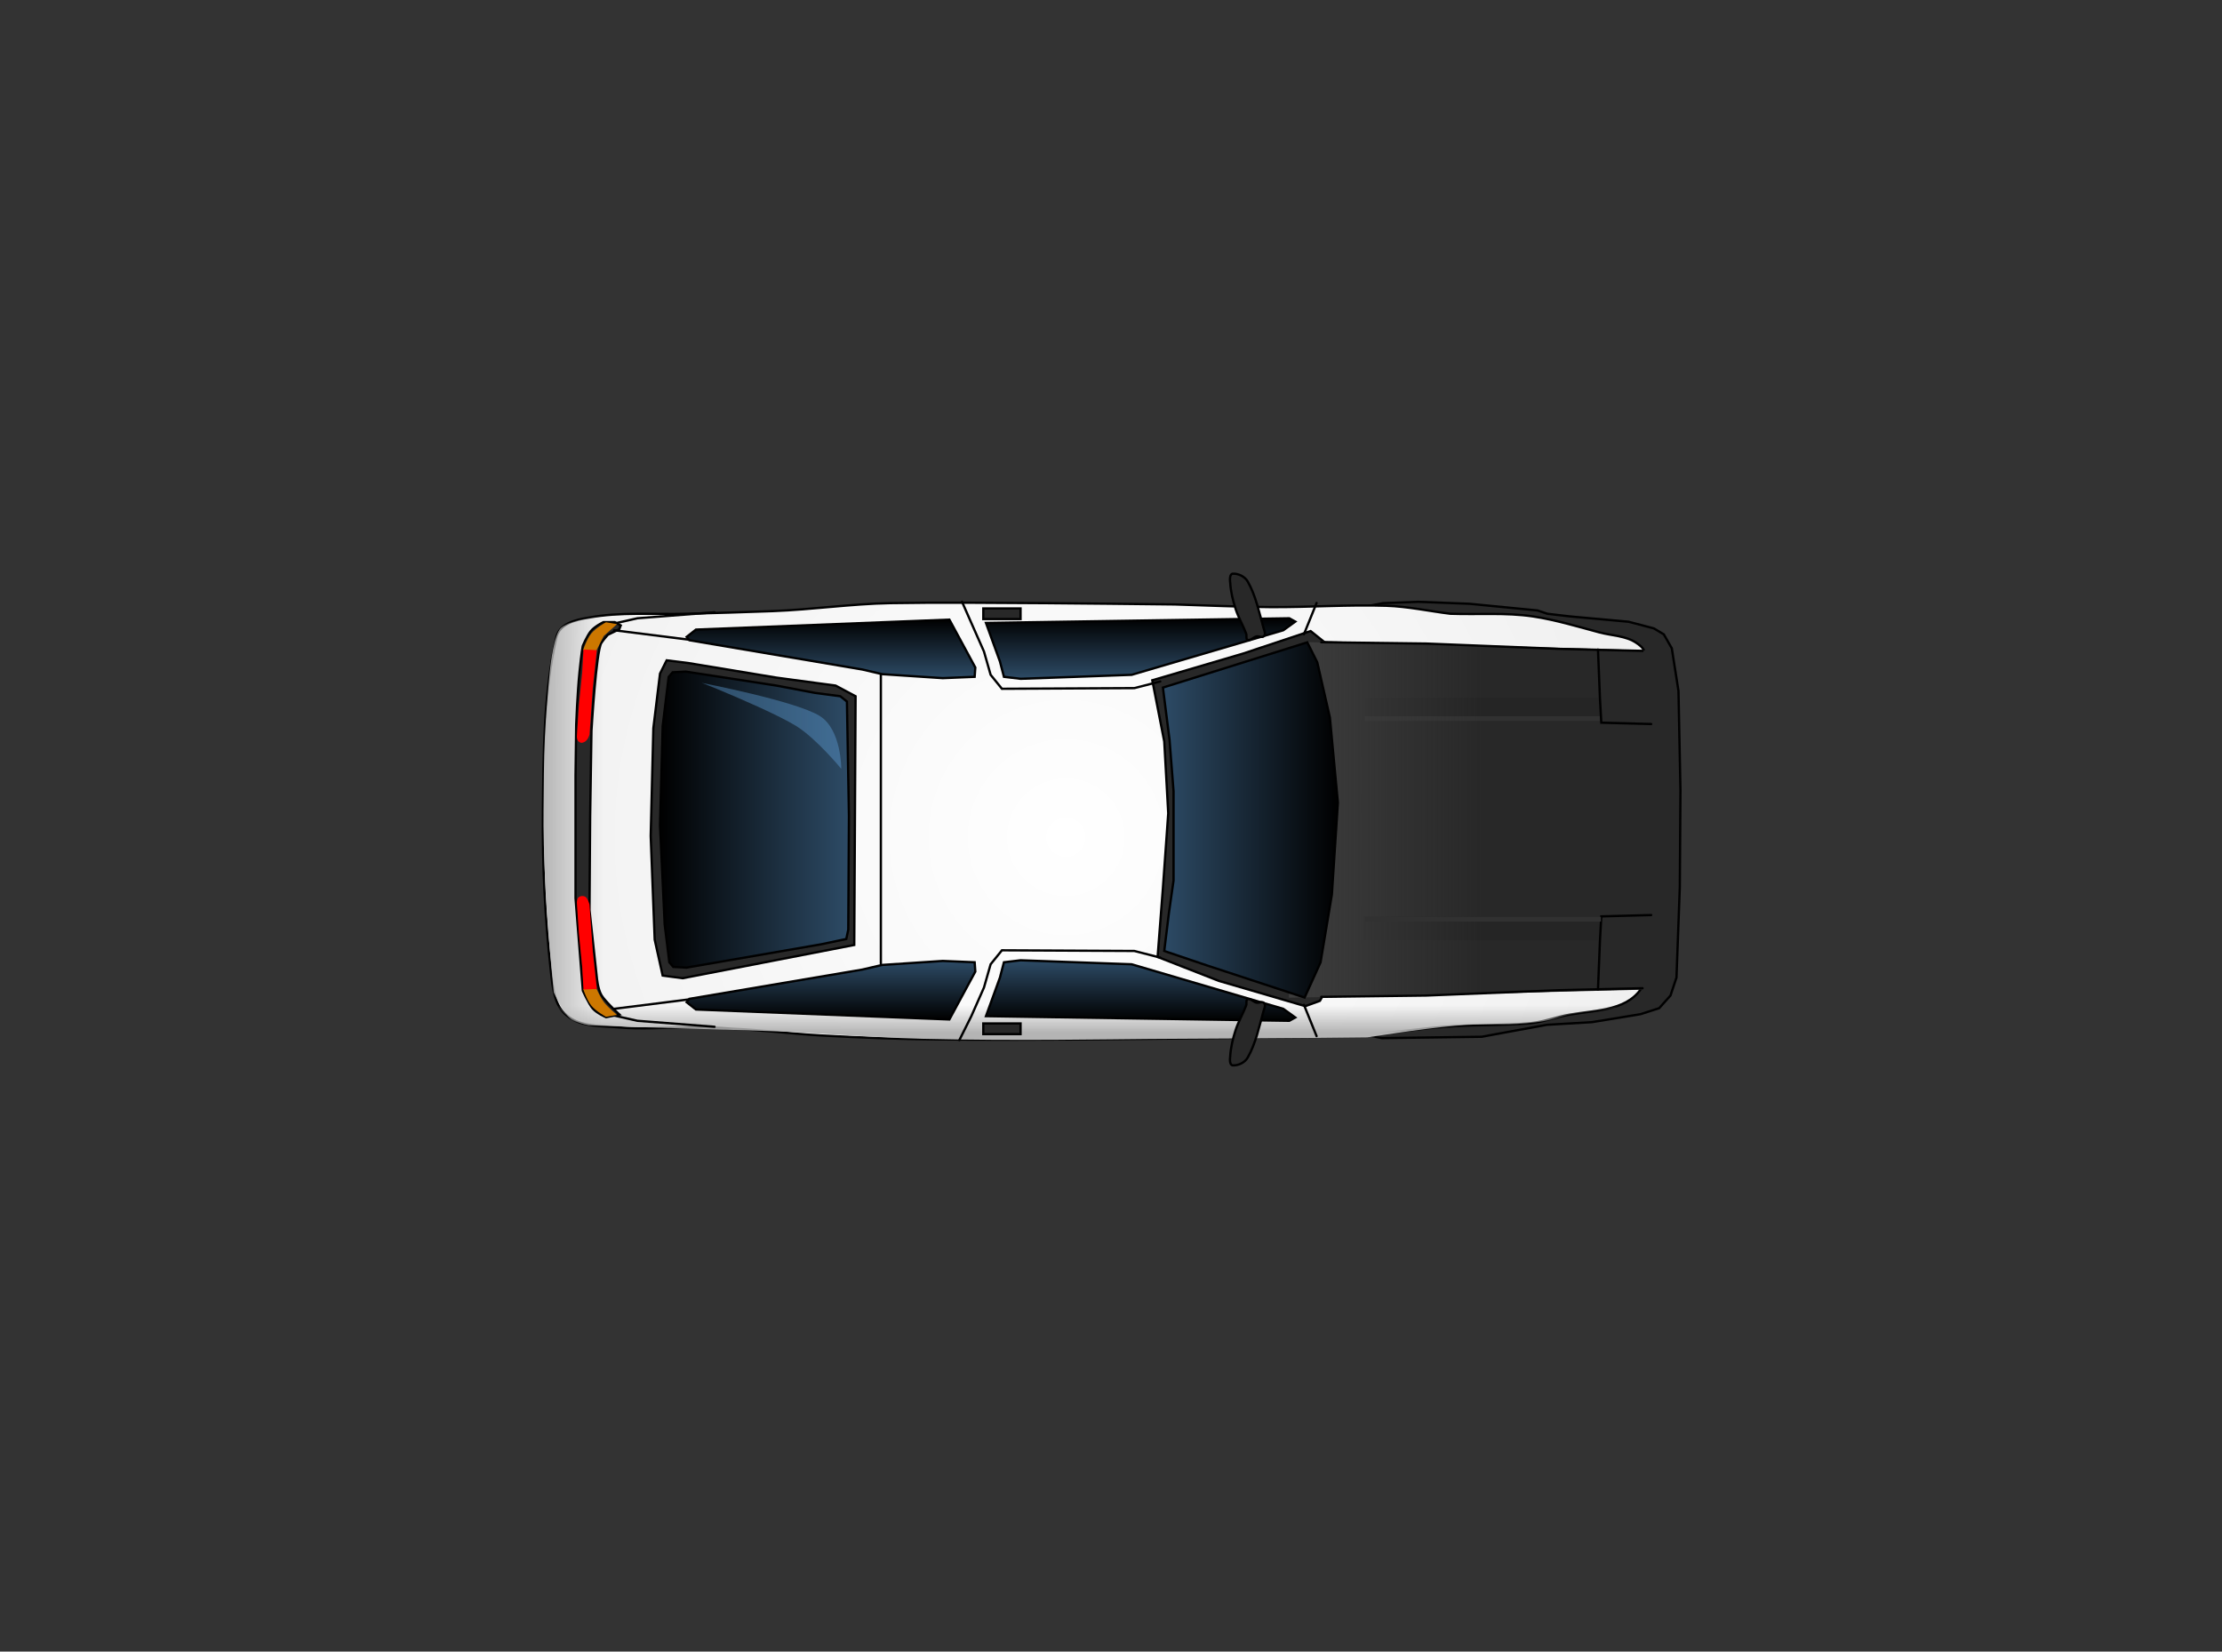 <svg version="1.1" xmlns="http://www.w3.org/2000/svg" xmlns:xlink="http://www.w3.org/1999/xlink" width="484.976" height="360.539" viewBox="0,0,484.976,360.539"><rect x="0" y="0" width="484.976" height="360.539" fill="#333333" stroke="none"/><defs><radialGradient cx="230.006" cy="183.85" r="128.455" gradientUnits="userSpaceOnUse" id="color-1"><stop offset="0" stop-color="#ffffff"/><stop offset="1" stop-color="#f0f0f0"/></radialGradient><linearGradient x1="238.952" y1="226.522" x2="238.952" y2="220.549" gradientUnits="userSpaceOnUse" id="color-2"><stop offset="0" stop-color="#b4b4b4"/><stop offset="1" stop-color="#b4b4b4" stop-opacity="0"/></linearGradient><linearGradient x1="115.749" y1="178.221" x2="129.029" y2="178.221" gradientUnits="userSpaceOnUse" id="color-3"><stop offset="0" stop-color="#b4b4b4"/><stop offset="1" stop-color="#b4b4b4" stop-opacity="0"/></linearGradient><linearGradient x1="275.25" y1="180.734" x2="320.931" y2="180.734" gradientUnits="userSpaceOnUse" id="color-4"><stop offset="0" stop-color="#3f3f3f"/><stop offset="1" stop-color="#3f3f3f" stop-opacity="0"/></linearGradient><linearGradient x1="141.423" y1="147.709" x2="182.658" y2="147.709" gradientUnits="userSpaceOnUse" id="color-5"><stop offset="0" stop-color="#000000"/><stop offset="1" stop-color="#2d4b66"/></linearGradient><linearGradient x1="251.188" y1="180.087" x2="289.374" y2="180.087" gradientUnits="userSpaceOnUse" id="color-6"><stop offset="0" stop-color="#2d4b66"/><stop offset="1" stop-color="#000000"/></linearGradient><linearGradient x1="178.737" y1="210.868" x2="178.737" y2="223.645" gradientUnits="userSpaceOnUse" id="color-7"><stop offset="0" stop-color="#2d4b66"/><stop offset="1" stop-color="#000000"/></linearGradient><linearGradient x1="246.325" y1="210.723" x2="246.325" y2="223.935" gradientUnits="userSpaceOnUse" id="color-8"><stop offset="0" stop-color="#2d4b66"/><stop offset="1" stop-color="#000000"/></linearGradient><linearGradient x1="178.737" y1="136.355" x2="178.737" y2="149.132" gradientUnits="userSpaceOnUse" id="color-9"><stop offset="0" stop-color="#000000"/><stop offset="1" stop-color="#2d4b66"/></linearGradient><linearGradient x1="246.325" y1="136.065" x2="246.325" y2="149.277" gradientUnits="userSpaceOnUse" id="color-10"><stop offset="0" stop-color="#000000"/><stop offset="1" stop-color="#2d4b66"/></linearGradient><linearGradient x1="-654.937" y1="127.668" x2="574.19" y2="127.668" gradientUnits="userSpaceOnUse" id="color-11"><stop offset="0" stop-color="#70bcff"/><stop offset="1" stop-color="#70bcff" stop-opacity="0"/></linearGradient></defs><g transform="translate(2.631,-1.096)"><g data-paper-data="{&quot;isPaintingLayer&quot;:true}" fill-rule="nonzero" stroke-linejoin="miter" stroke-miterlimit="10" stroke-dasharray="" stroke-dashoffset="0" style="mix-blend-mode: normal"><path d="M330.609,189.525l-35.863,-55.899l4.501,-0.871l7.695,-0.29l11.18,0.436l14.81,1.452l2.178,0.726l4.937,0.581l12.777,1.162l5.517,1.452l2.178,1.307l1.742,3.049l1.452,9.292l0.436,21.779l-0.145,21.053l-0.726,19.746l-1.307,3.92l-2.468,2.759l-4.065,1.307l-10.599,1.742l-9.873,0.581l-14.229,2.613l-21.779,0.29l-5.663,-1.162c0,0 2.393,-2.375 4.64,-4.604c5.962,-5.916 32.674,-32.42 32.674,-32.42z" fill="#282828" stroke="#000000" stroke-width="0.5" stroke-linecap="round"/><path d="M224.763,132.754c9.767,0.051 19.383,0.205 29.039,0.29c6.977,0.204 14.038,0.544 20.908,0.581c8.413,0.048 17.054,-0.562 25.264,-0.29c4.675,0.154 9.377,1.181 13.938,1.742c6.084,0.213 12.136,-0.29 18.004,0.581c4.916,0.731 9.94,2.263 14.519,3.485c2.719,0.729 5.797,0.716 8.131,2.323c1.354,0.93 2.055,1.584 2.323,4.356c1.07,11.075 1.048,21.995 1.161,33.394c0.074,7.156 0.33,14.141 -0.29,21.488c-0.487,5.766 0.95,12.803 -2.904,17.133c-3.964,4.455 -11.186,3.695 -17.133,5.227c-2.293,0.594 -4.353,1.25 -6.969,1.452c-5.207,0.417 -10.371,0.297 -15.681,0.581c-7.463,0.404 -14.865,1.674 -22.36,2.033c-10.336,0.497 -20.862,0.454 -31.071,0.581c-19.821,0.249 -39.707,0.458 -59.529,0.29c-8.565,-0.072 -17.053,-0.397 -25.554,-0.871c-6.451,-0.361 -12.801,-1.192 -19.165,-1.452c-3.601,-0.321 -7.167,-0.312 -10.744,-0.29c-4.707,0.031 -9.316,0.407 -13.938,0c-4.017,-0.351 -8.6,-0.047 -11.615,-2.613c-2.737,-2.08 -3.102,-6.124 -3.485,-9.583c-1.279,-11.546 -1.871,-23.229 -1.742,-34.846c0.141,-12.832 0.117,-25.646 2.904,-38.04c0.696,-3.103 4.191,-3.905 6.969,-4.356c6.97,-1.34 14.243,-0.675 21.488,-0.871c6.285,-0.17 12.567,-0.34 18.875,-0.581c8.522,-0.326 17.111,-1.595 25.554,-1.742c11.02,-0.189 22.081,-0.059 33.104,0z" fill="url(#color-1)" stroke="#000000" stroke-width="0.5" stroke-linecap="round"/><path d="M355.582,217.265l-5.811,3.96c0,0 -6.854,0.755 -9.664,1.296c-3.367,0.649 -3.539,1.427 -9.555,1.945c-6.016,0.519 -7.925,-0.121 -15.664,0.565c-7.739,0.686 -18.784,2.516 -19.116,2.52c-17.217,0.213 -28.957,0.228 -47.608,0.348c-8.536,0.055 -28.982,0.461 -49.435,-0.036c-12.26,-0.297 -23.532,-1.414 -35.01,-1.741c-20.906,-0.595 -37.368,-1.133 -37.919,-1.233c-4.431,-0.799 -6.955,-4.341 -6.955,-4.341z" fill="url(#color-2)" stroke="#000000" stroke-width="0" stroke-linecap="butt"/><path d="M118.224,217.737c0,0 -0.869,-8.478 -1.5,-17.966c-0.431,-6.476 -0.684,-13.489 -0.735,-18.339c-0.012,-1.102 -0.008,-2.303 0.009,-3.575c0.06,-4.663 0.04,-10.777 0.3,-15.956c0.425,-8.474 1.183,-15.275 1.183,-15.275c0,0 0.782,-7.092 2.312,-8.453c2.338,-2.08 10.349,-2.81 10.349,-2.81l0.866,89.924c0,0 -6.433,-0.142 -8.76,-1.517c-1.794,-1.06 -4.025,-6.033 -4.025,-6.033z" fill="url(#color-3)" stroke="none" stroke-width="0" stroke-linecap="butt"/><path d="M252.35,178.635l-0.871,-15.681l-2.613,-13.358l19.746,-5.808l14.81,-4.937l4.356,3.485l4.356,12.777l1.162,22.65l-1.162,22.65l-2.613,11.906l-4.065,7.26l-3.194,1.162l-18.875,-5.517l-13.358,-5.227l1.162,-15.1z" fill="#282828" stroke="#000000" stroke-width="0.5" stroke-linecap="round"/><path d="M284.756,218.889l0.264,-77.894l73.405,2.112l1.584,73.933z" fill="#282828" stroke="#000000" stroke-width="0" stroke-linecap="butt"/><path d="M139.971,160.051l1.452,-11.906l1.452,-2.904l4.646,0.581l19.311,3.194l12.922,1.742l4.356,2.323l-0.29,54.302l-19.456,3.775l-18.004,3.485l-4.356,-0.581l-1.742,-7.84l-0.871,-22.65z" fill="#282828" stroke="#000000" stroke-width="0.5" stroke-linecap="round"/><path d="M295.382,158.643v-5.211h51.106l0.383,5.211c0,0 -1.11,0 -2.441,0c-5.964,0 -49.048,0 -49.048,0z" fill="#252525" stroke="none" stroke-width="0" stroke-linecap="butt"/><path d="M295.211,158.496v-1.042h51.489v1.042z" fill="#313131" stroke="none" stroke-width="0" stroke-linecap="butt"/><path d="M294.801,206.31v-5.211h52.128l-0.639,5.211z" fill="#252525" stroke="none" stroke-width="0" stroke-linecap="butt"/><path d="M278.683,218.889l3.697,-77.63l38.551,1.056l0.792,75.782z" fill="url(#color-4)" stroke="none" stroke-width="0" stroke-linecap="butt"/><path d="M122.983,197.158v-26.715l0.145,-11.18c0,0 0.272,-7.008 0.726,-11.47c0.454,-4.462 0.707,-5.662 0.707,-5.662c0,0 0.902,-2.19 1.761,-3.256c0.859,-1.066 2.759,-1.971 2.759,-1.971h2.468l1.307,0.726l-0.331,0.831l-2.471,1.202c0,0 -0.863,0.91 -1.433,1.785c-1.149,1.764 -2.154,19.123 -2.154,19.123l-0.29,18.73l-0.145,20.472l1.597,14.664c0,0 0.199,2.564 1.035,3.942c0.836,1.378 3.901,4.189 3.901,4.189l-2.904,0.581c0,0 -2.014,-0.87 -2.904,-1.888c-0.89,-1.017 -2.178,-3.92 -2.178,-3.92z" fill="#282828" stroke="#000000" stroke-width="0.5" stroke-linecap="round"/><path d="M189.627,211.449v-63.885" fill="none" stroke="#000000" stroke-width="0.5" stroke-linecap="round"/><path d="M141.423,181.249l0.581,-21.634l1.307,-10.744l0.871,-1.016l2.904,-0.145l19.746,3.049l8.421,1.597l5.517,0.726l1.452,1.162l0.436,24.973l-0.145,24.828l-0.436,2.033l-5.517,1.161l-29.329,5.082l-2.904,-0.145l-0.871,-1.016l-1.016,-8.276z" fill="url(#color-5)" stroke="#000000" stroke-width="0.5" stroke-linecap="round"/><path d="M253.512,173.844l-0.871,-11.18l-1.452,-11.47l31.507,-9.873l2.178,4.356l2.759,12.051l1.742,18.585l-1.307,20.037l-2.468,14.81l-3.485,7.695l-21.198,-6.969l-9.438,-3.194l1.016,-8.276l1.016,-7.114z" fill="url(#color-6)" stroke="#000000" stroke-width="0.5" stroke-linecap="round"/><g stroke-width="0.5" stroke-linecap="round"><path d="M185.561,212.755l4.356,-1.016l13.213,-0.871l6.969,0.29l0.145,2.033l-5.663,10.454l-55.318,-2.178l-2.033,-1.597l0.581,-0.726z" fill="url(#color-7)" stroke="#000000"/><path d="M215.616,214.498l0.871,-3.339l3.63,-0.436l24.247,0.871l33.104,9.728l2.613,1.888l-1.307,0.726l-66.208,-1.016z" fill="url(#color-8)" stroke="#000000"/><path d="M153.329,225.242l-16.842,-1.307l-5.808,-1.307" fill="none" stroke="#000000"/><path d="M147.521,219.289l-16.116,2.033" fill="none" stroke="#000000"/><path d="M206.76,228.146l2.613,-5.227l2.759,-6.243l1.452,-5.082l2.468,-3.049l28.893,0.145l5.663,1.452" fill="none" stroke="#000000"/><path d="M284.728,227.275l-2.759,-6.824" fill="none" stroke="#000000"/><path d="M271.544,219.955c0.535,0.152 1.379,-0.342 1.725,0.117c0.396,0.532 0.095,0.977 -0.143,1.823c-0.951,3.389 -1.673,6.963 -3.412,10.035c-0.629,1.11 -2.039,1.803 -3.269,1.732c-0.699,-0.04 -0.669,-1.273 -0.575,-1.949c0.121,-1.969 0.586,-3.914 1.202,-5.793c0.602,-1.835 1.603,-3.524 2.283,-5.333c0.177,-0.449 -0.127,-1.244 0.357,-1.377c0.604,-0.183 1.2,0.566 1.832,0.745z" fill="#282828" stroke="#000000"/><path d="M355.872,216.821l-18.149,0.436l-29.039,1.162l-22.94,0.29" fill="none" stroke="#000000"/><path d="M346.144,217.111l0.436,-10.744l0.29,-5.227l10.889,-0.29" fill="none" stroke="#000000"/><path d="M124.639,216.966l2.904,-0.058c0,0 0.849,1.947 1.711,3.049c0.863,1.102 2.79,2.701 2.79,2.701l-2.41,0.407c0,0 -2.2,-1.226 -3.194,-2.439c-0.994,-1.213 -1.8,-3.659 -1.8,-3.659z" fill="#cc7700" stroke="none"/><path d="M125.136,196.871c0.5,0.281 0.896,1.656 0.896,1.656l0.726,10.309l0.871,8.131l-2.904,0.145l-0.29,-5.082l-0.726,-7.26l-0.436,-6.679c0,0 0.03,-0.899 0.436,-1.165c0.406,-0.266 0.927,-0.337 1.427,-0.056z" fill="#ff0000" stroke="none"/></g><g stroke-width="0.5" stroke-linecap="round"><path d="M147.811,140.856l-0.581,-0.726l2.033,-1.597l55.318,-2.178l5.663,10.454l-0.145,2.033l-6.969,0.29l-13.213,-0.871l-4.356,-1.016z" fill="url(#color-9)" stroke="#000000"/><path d="M212.567,137.081l66.208,-1.016l1.307,0.726l-2.613,1.888l-33.104,9.728l-24.247,0.871l-3.63,-0.436l-0.871,-3.339z" fill="url(#color-10)" stroke="#000000"/><path d="M130.679,137.371l5.808,-1.307l16.842,-1.307" fill="none" stroke="#000000"/><path d="M147.521,140.711l-16.116,-2.033" fill="none" stroke="#000000"/><path d="M250.608,149.858l-5.663,1.452l-28.893,0.145l-2.468,-3.049l-1.452,-5.082l-2.759,-6.243l-2.033,-4.617" fill="none" stroke="#000000"/><path d="M281.969,139.549l2.759,-6.824" fill="none" stroke="#000000"/><path d="M269.713,140.79c-0.484,-0.133 -0.18,-0.928 -0.357,-1.377c-0.679,-1.809 -1.681,-3.498 -2.283,-5.333c-0.616,-1.88 -1.081,-3.824 -1.202,-5.793c-0.094,-0.676 -0.125,-1.909 0.575,-1.949c1.23,-0.071 2.64,0.622 3.269,1.732c1.738,3.072 2.46,6.646 3.412,10.035c0.238,0.846 0.539,1.291 0.143,1.823c-0.346,0.459 -1.19,-0.035 -1.725,0.117c-0.632,0.179 -1.228,0.928 -1.832,0.745z" fill="#282828" stroke="#000000"/><path d="M285.744,141.292l22.94,0.29l29.039,1.162l18.149,0.436" fill="none" stroke="#000000"/><path d="M357.76,159.15l-10.889,-0.29l-0.29,-5.227l-0.436,-10.744" fill="none" stroke="#000000"/><path d="M126.439,139.375c1.008,-1.231 3.194,-2.439 3.194,-2.439l2.41,0.407l-2.907,2.583l-1.594,3.166l-2.904,-0.058c0,0 0.792,-2.428 1.8,-3.659z" fill="#cc7700" stroke="none"/><path d="M123.651,162.956c-0.367,-0.294 -0.377,-1.047 -0.377,-1.047l0.436,-6.679l0.726,-7.26l0.29,-5.082l2.904,0.145l-0.871,8.131l-0.726,10.309c0,0 -0.311,1.144 -1.013,1.538c-0.702,0.395 -1.001,0.238 -1.368,-0.056z" fill="#ff0000" stroke="none"/></g><path d="M211.986,224.516h8.131v2.323h-8.131z" fill="#282828" stroke="#000000" stroke-width="0.5" stroke-linecap="butt"/><path d="M211.986,133.916h8.131v2.323h-8.131z" fill="#282828" stroke="#000000" stroke-width="0.5" stroke-linecap="round"/><path d="M346.786,201.234v1.042h-51.489v-1.042z" data-paper-data="{&quot;index&quot;:null}" fill="#313131" stroke="none" stroke-width="0" stroke-linecap="butt"/><path d="M150.514,150.165c0,0 20.431,3.934 25.74,7.203c4.796,2.953 4.73,11.559 4.73,11.559c0,0 -5.435,-6.635 -9.912,-9.392c-3.738,-2.302 -12.367,-6.035 -17.204,-8.041c-2.25,-0.933 -3.353,-1.329 -3.353,-1.329z" data-paper-data="{&quot;index&quot;:null}" fill="url(#color-11)" stroke="none" stroke-width="0" stroke-linecap="butt"/><path d="M-2.631,361.635v-360.539h484.976v360.539z" fill="none" stroke="none" stroke-width="0" stroke-linecap="butt"/></g></g></svg>